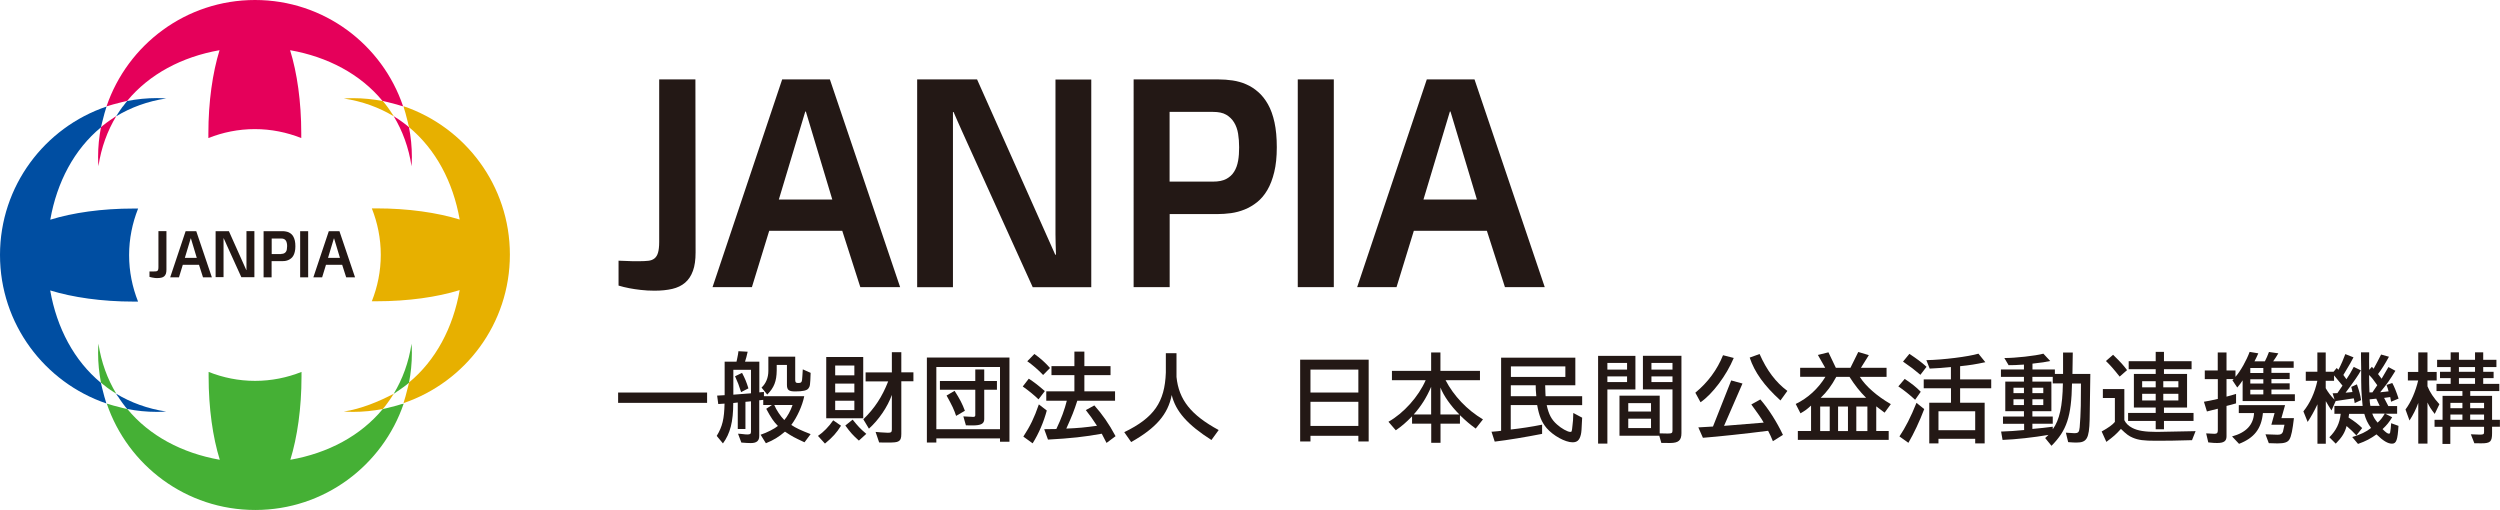 <?xml version="1.0" encoding="UTF-8"?><svg id="_レイヤー_2" xmlns="http://www.w3.org/2000/svg" viewBox="0 0 293.35 59.83"><defs><style>.cls-1{fill:#004ea2;}.cls-2{fill:#e7b000;}.cls-3{fill:#e5005a;}.cls-4{fill:#231815;}.cls-5{fill:#45b035;}</style></defs><g id="_レイヤー_1-2"><path class="cls-4" d="m72.6,30.59c.27.01.55.02.85.03.25.01.51.02.79.03s.55,0,.81,0c.4,0,.74-.02,1.03-.05s.53-.13.71-.27c.19-.15.33-.37.42-.67s.14-.73.14-1.27V9.32s4.25,0,4.25,0l.02,20.3c0,.87-.1,1.59-.31,2.16-.21.58-.51,1.04-.92,1.39-.41.35-.91.59-1.51.73-.6.14-1.29.21-2.08.21-.57,0-1.1-.03-1.61-.09-.5-.05-.95-.13-1.34-.2-.46-.09-.88-.19-1.27-.31v-2.94Z"/><path class="cls-4" d="m91.77,9.32h5.61s8.24,24.37,8.24,24.37h-4.67s-2.12-6.61-2.12-6.61h-8.57s-2.03,6.61-2.03,6.61h-4.62s8.17-24.37,8.17-24.37Zm5.89,14.09l-3.1-10.32h-.07s-3.1,10.32-3.1,10.32h6.28Z"/><path class="cls-4" d="m107.63,9.32h7.02s9.17,20.56,9.17,20.56h.09c-.01-.41-.02-.82-.04-1.24-.01-.37-.02-.76-.02-1.18v-1.21s0-16.92,0-16.92h4.2s0,24.37,0,24.37h-6.87s-7.77-17.14-7.77-17.14c-.21-.48-.41-.92-.6-1.33-.19-.41-.35-.77-.48-1.08-.16-.37-.31-.7-.44-1.01h-.07v20.56s-4.2,0-4.2,0V9.32Z"/><path class="cls-4" d="m133.01,9.32h9.98c.54,0,1.09.04,1.64.12.55.08,1.08.23,1.59.45.51.22.98.52,1.41.9.44.38.82.86,1.15,1.44s.59,1.3.77,2.13.27,1.8.27,2.92-.1,2.09-.3,2.91c-.2.83-.47,1.53-.81,2.11-.34.58-.74,1.05-1.2,1.42-.46.37-.95.65-1.46.86-.52.21-1.05.35-1.6.43-.55.07-1.09.11-1.61.11h-5.59v8.57s-4.23,0-4.23,0V9.32Zm9.33,11.99c.64,0,1.15-.1,1.54-.31.39-.2.71-.49.93-.85.23-.36.38-.79.47-1.28s.12-1.02.12-1.59-.04-1.09-.12-1.59c-.08-.5-.24-.94-.47-1.32-.23-.38-.54-.68-.93-.91s-.91-.33-1.54-.33h-5.1v8.18h5.1Z"/><path class="cls-4" d="m152.28,9.32h4.23s0,24.37,0,24.37h-4.23s0-24.37,0-24.37Z"/><path class="cls-4" d="m167.41,9.32h5.61s8.24,24.37,8.24,24.37h-4.67s-2.12-6.61-2.12-6.61h-8.57s-2.03,6.61-2.03,6.61h-4.62s8.17-24.37,8.17-24.37Zm5.89,14.09l-3.1-10.32h-.07s-3.1,10.32-3.1,10.32h6.28Z"/><path class="cls-3" d="m13.33,13.83c-.28.18-.56.37-.83.57-.14.1-.27.2-.4.31-.09.07-.17.14-.25.21-.22,1.13-.34,2.29-.34,3.49,0,.37.01.73.04,1.09.33-2.2,1.06-4.16,2.09-5.87,0,0-.02,0-.03.01-.09.06-.18.12-.28.18Z"/><path class="cls-1" d="m14.4,12.5c-.2.27-.39.55-.57.83-.06.09-.12.18-.18.28,0,0,0,.02-.01.03,1.71-1.03,3.67-1.76,5.87-2.09-.36-.02-.73-.04-1.09-.04-1.19,0-2.36.12-3.49.34-.07.08-.14.16-.21.25-.11.13-.21.27-.31.41Z"/><path class="cls-5" d="m12.5,45.43c.27.2.55.39.83.57.09.06.18.12.28.18,0,0,.02,0,.03.01-1.03-1.71-1.76-3.67-2.09-5.87-.02.36-.04.73-.04,1.09,0,1.19.12,2.36.34,3.49.08.07.16.14.25.21.13.11.27.21.4.31Z"/><path class="cls-1" d="m13.83,46.5c.18.28.37.56.57.83.1.14.21.27.31.41.07.09.14.16.21.25,1.13.22,2.29.34,3.49.34.37,0,.73-.01,1.09-.04-2.2-.33-4.16-1.06-5.87-2.09,0,0,0,.02.01.03.06.09.12.18.18.28Z"/><path class="cls-1" d="m16.21,24.47c-.18,0-.36,0-.54,0-3.73,0-7.13.49-9.77,1.31.78-4.42,2.81-8.25,5.95-10.84,0,0,0-.01,0-.02,0,0,0,0,0,0,0-.02.01-.05.02-.07.03-.17.08-.34.12-.51.08-.35.17-.7.27-1.04.06-.2.12-.4.18-.6.02-.06.05-.14.07-.2C5.25,14.95,0,21.83,0,29.92s5.23,14.95,12.48,17.42c-.02-.06-.04-.12-.05-.18-.06-.2-.12-.4-.18-.6-.1-.34-.19-.69-.27-1.04-.04-.17-.08-.34-.12-.51,0-.02-.01-.05-.02-.07,0,0,0,0,0,0,0,0,0-.01,0-.02-3.14-2.6-5.17-6.42-5.95-10.84,2.63.81,6.04,1.31,9.77,1.31.18,0,.36,0,.54,0-.67-1.69-1.05-3.52-1.05-5.45,0-1.93.38-3.76,1.05-5.45Z"/><path class="cls-2" d="m45.44,47.33c.2-.27.39-.55.57-.83.02-.03.17-.27.2-.3-1.77.92-3.82,1.78-5.87,2.09.36.02.73.04,1.09.04,1.19,0,2.36-.12,3.49-.34.07-.08.14-.16.21-.25.11-.13.21-.27.31-.41Z"/><path class="cls-5" d="m46.5,46c.28-.18.56-.37.83-.57.14-.1.27-.21.41-.31.09-.07.17-.14.25-.21.22-1.13.34-2.29.34-3.49,0-.37-.01-.73-.04-1.09-.33,2.2-1.06,4.16-2.09,5.87,0,0,.02,0,.03-.01.09-.06.18-.12.28-.18Z"/><path class="cls-5" d="m47.15,47.41c-.2.07-.4.12-.6.18-.34.1-.69.19-1.04.27-.17.04-.34.08-.51.12-.02,0-.05.01-.07.02,0,0,0,0,0,0,0,0-.01,0-.02,0-2.6,3.14-6.42,5.17-10.84,5.95.81-2.63,1.31-6.04,1.31-9.77,0-.18,0-.36,0-.54-1.69.67-3.52,1.05-5.45,1.05s-3.76-.38-5.45-1.05c0,.18,0,.36,0,.54,0,3.73.49,7.13,1.31,9.77-4.42-.78-8.25-2.81-10.84-5.95,0,0-.01,0-.02,0,0,0,0,0,0,0-.02,0-.05-.01-.07-.02-.17-.03-.34-.08-.51-.12-.35-.08-.7-.17-1.04-.27-.2-.06-.4-.12-.6-.18-.06-.02-.12-.03-.18-.05,2.47,7.26,9.32,12.48,17.42,12.48s14.95-5.23,17.42-12.48c-.06.02-.12.04-.18.05Z"/><path class="cls-3" d="m47.33,14.4c-.27-.2-.55-.39-.83-.57-.09-.06-.18-.12-.27-.18,0,0-.02,0-.03-.01,1.03,1.71,1.76,3.67,2.09,5.87.02-.36.04-.73.04-1.09,0-1.19-.12-2.36-.34-3.49-.08-.07-.16-.14-.25-.21-.13-.11-.27-.21-.4-.31Z"/><path class="cls-3" d="m29.92,0c-8.09,0-14.95,5.23-17.42,12.48.06-.02.12-.04.18-.05.2-.06.4-.12.6-.18.34-.1.69-.19,1.04-.27.17-.04.34-.08.51-.12.02,0,.05-.01.07-.02,0,0,0,0,0,0,0,0,.01,0,.02,0,2.6-3.14,6.42-5.17,10.84-5.95-.81,2.63-1.31,6.04-1.31,9.77,0,.18,0,.36,0,.54,1.69-.67,3.52-1.05,5.45-1.05s3.76.38,5.45,1.05c0-.18,0-.36,0-.54,0-3.73-.49-7.13-1.31-9.77,4.42.78,8.25,2.81,10.84,5.95,0,0,.01,0,.02,0,0,0,0,0,0,0,.02,0,.05.01.07.02.17.03.34.08.51.12.35.08.7.17,1.04.27.2.06.4.12.6.18.06.02.12.03.18.05C44.86,5.23,38.01,0,29.92,0Z"/><path class="cls-2" d="m46.01,13.34c-.18-.28-.37-.56-.57-.83-.1-.14-.2-.27-.31-.4-.07-.09-.14-.17-.21-.25-1.13-.22-2.29-.34-3.49-.34-.37,0-.73.01-1.09.04,2.2.33,4.16,1.06,5.87,2.09,0,0,0-.02-.01-.03-.06-.09-.12-.18-.18-.27Z"/><path class="cls-2" d="m47.35,12.5c.02.06.04.12.05.18.07.2.12.4.18.6.1.34.19.69.27,1.04.04.17.08.34.12.51,0,.02.01.05.02.07,0,0,0,0,0,0,0,0,0,.01,0,.02,3.14,2.6,5.17,6.42,5.95,10.84-2.63-.81-6.04-1.31-9.77-1.31-.18,0-.36,0-.54,0,.67,1.69,1.05,3.52,1.05,5.45s-.38,3.76-1.05,5.45c.18,0,.36,0,.54,0,3.73,0,7.13-.49,9.77-1.31-.78,4.42-2.81,8.25-5.95,10.84,0,0,0,.01,0,.02,0,0,0,0,0,0,0,.02-.01.05-.02.07-.02.11-.05.22-.07.33-.01.06-.03.12-.05.18-.08.35-.17.7-.27,1.04-.06.2-.12.4-.18.6-.02.06-.03.12-.05.18,7.26-2.47,12.48-9.32,12.48-17.42s-5.23-14.95-12.48-17.42Z"/><path class="cls-4" d="m72.53,46.06h10.44s0,1.21,0,1.21h-10.44s0-1.21,0-1.21Z"/><path class="cls-4" d="m84.28,47.4l-.13-.98.88-.05v-3.93s1.39,0,1.39,0l.06-.26c.12-.61.13-.62.17-.97l1.08.06c-.11.51-.18.78-.31,1.17h1.68s0,3.6,0,3.6l.54-.05v.5h4.73c-.22,1.1-.82,2.44-1.52,3.37.53.36,1.09.62,2.27,1.08l-.72.96c-1.29-.61-1.35-.63-2.29-1.25-.75.63-1.31.98-2.24,1.36l-.62-1c.72-.23,1.67-.72,2.03-1.03-.49-.49-.81-.96-1.37-2.01l.67-.45h-1.02s0-.6,0-.6l-.47.05v4.19c0,.57-.31.83-.99.83-.21,0-.7-.02-1.11-.06l-.39-1.04c.16.01.26.02.31.02l.55.06c.07.01.18.01.24.01.32,0,.42-.07.42-.32v-3.57s-.65.06-.65.06v3.19s-.9,0-.9,0v-3.11s-.53.06-.53.06c0,2.2-.36,3.59-1.21,4.74l-.73-.88c.67-1.1.88-2,.92-3.79l-.75.05Zm3.84-1.25v-2.76h-2.07v2.92s2.07-.16,2.07-.16Zm-1.05-2.4c.36.69.51,1.05.75,1.82l-.86.44c-.32-.97-.32-.99-.71-1.86l.81-.39Zm6.24-1.91v2.71c0,.3.07.39.31.39.45,0,.49-.06.53-.81.01-.19.01-.25.05-.79l.92.41c-.05,1.46-.07,1.58-.26,1.83-.18.24-.64.35-1.55.35-.76,0-.97-.17-.97-.78v-2.33h-1.2v.66c-.02,1.27-.31,2-1.11,2.82l-.67-.82c.51-.47.8-1.16.8-1.96v-1.67s3.16,0,3.16,0Zm-2.46,5.68c.23.56.75,1.35,1.18,1.77.36-.41.75-1.11.97-1.77h-2.15Z"/><path class="cls-4" d="m98.68,49.96c-.5.81-.97,1.34-1.88,2.09l-.82-.9c.65-.44,1.27-1.08,1.79-1.83l.91.63Zm-1.73-8.07h4.34s0,7.19,0,7.19h-4.34s0-7.19,0-7.19Zm3.3,2.15v-1.15h-2.25v1.15h2.25Zm0,2.01v-1.04h-2.25v1.04h2.25Zm0,2.07v-1.1h-2.25v1.1h2.25Zm-.2,1.12c.65.8.82,1,1.6,1.67l-.87.79c-.69-.62-.98-.93-1.59-1.77l.86-.69Zm5.71-7.92v2.37h1.42s0,1.05,0,1.05h-1.42v6.18c0,.5-.09.73-.35.87-.19.11-.5.14-1.31.14-.25,0-.53,0-.94-.01l-.42-1.24c.26.02.48.04.56.05.36.02.69.05.88.05.38,0,.47-.07.47-.39v-4.05c-.51,1.42-1.54,2.93-2.69,3.96l-.66-1.1c1.34-1.3,2.21-2.64,2.92-4.45h-2.65s0-1.05,0-1.05h3.08v-2.37s1.11,0,1.11,0Z"/><path class="cls-4" d="m108.76,41.95h9.69s0,9.88,0,9.88h-1.11s0-.39,0-.39h-7.47v.49s-1.11,0-1.11,0v-9.98Zm8.58,8.41v-7.3h-7.47v7.3h7.47Zm-7.05-5.65h4.15v-1.36s1.05,0,1.05,0v1.36h1.49s0,1.02,0,1.02h-1.49v3.45c0,.54-.38.74-1.36.74-.11,0-.48,0-.79-.01l-.3-1.05c.87.05,1.02.06,1.17.06s.23-.06.23-.2v-2.99h-4.15s0-1.02,0-1.02Zm1.72,1.15c.62.97.9,1.51,1.21,2.34l-1.03.6c-.26-.78-.47-1.21-1.12-2.39l.94-.55Z"/><path class="cls-4" d="m120.71,44.43c.59.38,1.09.76,1.89,1.46l-.74.97c-.56-.54-1.21-1.06-1.85-1.51l.71-.92Zm2.12,3.74c-.35,1.31-.93,2.69-1.66,3.85l-1.09-.79c.82-1.27,1.26-2.16,1.82-3.78l.93.72Zm-1.46-6.64c.72.51,1.29,1.03,1.84,1.65l-.81.82c-.64-.67-1.24-1.18-1.86-1.61l.84-.86Zm1.4,5.49v-1.1s3.3,0,3.3,0v-1.9h-2.69s0-1.06,0-1.06h2.69v-1.7s1.17,0,1.17,0v1.7h3.07s0,1.06,0,1.06h-3.07v1.9h3.6s0,1.1,0,1.1h-4.43c-.37,1.16-.62,1.79-1.29,3.27,1.42-.06,2.16-.13,3.6-.33-.53-.81-.8-1.2-1.31-1.84l1-.55c.93,1.04,1.71,2.15,2.49,3.61l-1.06.79c-.1-.2-.3-.58-.56-1.08-1.94.36-3.68.55-6.31.69l-.44-1.22c.66,0,.75-.01,1.42-.02.59-1.23.98-2.31,1.23-3.32h-2.39Z"/><path class="cls-4" d="m138.05,41.43v2.8c.27,2.68,1.7,4.47,4.95,6.23l-.85,1.17c-2.82-1.8-4.19-3.36-4.66-5.28-.44,2.26-1.83,3.87-4.76,5.52l-.81-1.16c3.48-1.69,4.76-3.51,4.88-7v-2.27s1.25,0,1.25,0Z"/><path class="cls-4" d="m152.57,42.2h8.03s0,9.6,0,9.6h-1.21s0-.66,0-.66h-5.62v.66s-1.21,0-1.21,0v-9.6Zm6.82,3.86v-2.69h-5.62v2.69h5.62Zm0,3.92v-2.83h-5.62v2.83h5.62Z"/><path class="cls-4" d="m163.33,44.61v-1.09s4.6,0,4.6,0v-2.16s1.09,0,1.09,0v2.16h4.64s0,1.09,0,1.09h-4.04c.97,1.85,2.51,3.48,4.39,4.6l-.85,1.08c-.72-.53-1.11-.86-1.85-1.57v.99s-2.28,0-2.28,0v2.25s-1.09,0-1.09,0v-2.25h-2.25s0-.86,0-.86c-.73.75-1.21,1.16-1.91,1.64l-.86-1c1.78-1,3.53-2.95,4.37-4.88h-3.96Zm4.6.78c-.53,1.24-1.17,2.26-2.04,3.24h2.04v-3.24Zm3.31,3.24c-1.02-1.02-1.84-2.19-2.22-3.16v3.16h2.22Z"/><path class="cls-4" d="m176.15,41.97h8.7s0,3.24,0,3.24h-3.54s.01.25.01.25l.02.65c0,.06.01.19.02.38h4.29s0,1.05,0,1.05h-4.16c.24,1.08.55,1.69,1.21,2.27.49.45,1.24.87,1.55.87.18,0,.19-.02.26-.71.07-.55.08-.7.1-1.51l1.04.55c-.07,1.52-.08,1.66-.15,1.98-.16.66-.43.91-.98.91-.86,0-2.27-.78-3.04-1.67-.58-.69-.88-1.41-1.11-2.7h-3.1v2.87c1.17-.13,2.44-.32,3.68-.57v1.08c-2,.39-3.98.72-5.56.91l-.38-1.17h.17c.59-.05.6-.05.96-.1v-8.58Zm7.53,2.26v-1.24h-6.39v1.24h6.39Zm-3.41,2.26c-.06-.73-.07-.84-.07-1.28h-2.92v1.28h2.99Z"/><path class="cls-4" d="m187.53,41.76h4.37s0,3.94,0,3.94h-3.29v6.35s-1.09,0-1.09,0v-10.29Zm3.39,1.61v-.78h-2.31v.78h2.31Zm0,1.46v-.66h-2.31v.66h2.31Zm-.88,1.6h4.71s0,4.42,0,4.42c.45.02.69.02.94.02.48,0,.56-.06.56-.36v-4.82h-3.47s0-3.94,0-3.94h4.52s0,9.08,0,9.08c0,.84-.35,1.15-1.33,1.15-.22,0-.6,0-1.03-.01l-.24-.84h-4.67s0-4.71,0-4.71Zm3.69,1.86v-.99h-2.67v.99h2.67Zm0,1.94v-1.1h-2.67v1.1h2.67Zm2.52-6.86v-.78h-2.47v.78h2.47Zm0,1.46v-.66h-2.47v.66h2.47Z"/><path class="cls-4" d="m203.44,42c-.86,2.06-2.52,4.27-3.9,5.2l-.61-1.12c1.47-1.21,2.57-2.7,3.25-4.4l1.25.32Zm1.02,3.01l-2.16,4.96,4.65-.38c-.18-.36-.78-1.23-1.45-2.13l1.06-.59c.96,1.11,1.94,2.65,2.65,4.16l-1.18.74c-.24-.57-.27-.66-.56-1.22-2.57.33-5.92.69-7.65.82l-.54-1.22,1.72-.1,2.14-5.41,1.31.36Zm2.01-3.47c.84,1.91,1.89,3.31,3.26,4.33l-.81,1.12c-1.9-1.72-3.04-3.31-3.61-5.03l1.16-.42Z"/><path class="cls-4" d="m211.23,44.22v-1.06s2.94,0,2.94,0l-.86-1.51,1.24-.31.87,1.82h1.71s.92-1.86.92-1.86l1.24.37-.93,1.49h3.01s0,1.06,0,1.06h-3.14c.7,1.11,2,2.25,3.64,3.2l-.73,1-.98-.74v2.89h1.46s0,1.04,0,1.04h-10.66s0-1.04,0-1.04h1.55v-2.98c-.55.49-.63.55-1.24.91l-.56-1.1c1.42-.68,2.64-1.8,3.49-3.19h-2.98Zm3.47,6.36v-2.88h-1.12v2.88h1.12Zm4.27-3.9c-.76-.76-1.3-1.45-1.95-2.46h-1.55c-.57,1.05-1.1,1.76-1.83,2.46h5.33Zm-2.13,3.9v-2.88h-1.16v2.88h1.16Zm2.28,0v-2.88h-1.3v2.88h1.3Z"/><path class="cls-4" d="m223.5,44.46c.91.62,1.29.92,1.88,1.51l-.66.94c-.68-.62-1.35-1.16-1.97-1.57l.75-.88Zm2.29,3.54c-.54,1.42-1.23,2.89-1.86,3.96l-1.05-.75c.69-1.02,1.34-2.29,2-3.94l.92.74Zm-1.74-6.48c.96.65,1.39.96,2.01,1.52l-.72.94c-.81-.68-1.03-.85-2.04-1.55l.75-.91Zm1.67,3h3.2v-1.45c-1.16.11-1.34.12-2.49.18l-.39-.99c2.02-.04,4.91-.41,6.11-.76l.81,1c-1.16.25-1.8.35-2.96.47v1.55h3.65s0,1.04,0,1.04h-3.65v1.7h2.88s0,4.77,0,4.77h-1.11s0-.54,0-.54h-4.31v.54s-1.08,0-1.08,0v-4.77s2.55,0,2.55,0v-1.7h-3.2s0-1.04,0-1.04Zm6.05,5.96v-2.22h-4.31v2.22h4.31Z"/><path class="cls-4" d="m235.03,49.72v-.84s2.46,0,2.46,0v-.63h-2.19s0-3.47,0-3.47h2.19v-.56h-2.7s0-.87,0-.87h2.7v-.57c-.94.06-1.24.07-1.8.07l-.5-.84c1.23.01,3.68-.26,4.58-.51l.8.86c-.66.14-.85.17-2.08.31v.68h2.63s0,.53,0,.53h.96v-2.51s1.14,0,1.14,0l-.04,2.51h2.1c-.01,1.43-.05,3.99-.08,5.37-.06,2.21-.33,2.68-1.55,2.68-.26,0-.48-.01-.97-.05l-.27-1.11c.67.05.8.06.97.06.49,0,.59-.1.65-.69.05-.42.12-1.9.13-2.53q.01-.62.02-2.61h-1.05c-.07,3.88-.62,5.52-2.41,7.31l-.74-.91.39-.37c-1.76.3-3.81.53-5.39.59l-.17-.98c1.08-.04,1.68-.08,2.7-.18v-.73h-2.46Zm2.46-3.59v-.63h-1.23v.63h1.23Zm0,1.4v-.68h-1.23v.68h1.23Zm3.38-2.55v-.76h-2.39v.56h2.23s0,3.47,0,3.47h-2.23v.63h2.39s0,.84,0,.84h-2.39v.61c1.04-.1,1.53-.14,2.39-.26v.3c.79-1.08,1.15-2.71,1.19-5.38h-1.19Zm-1.11,1.15v-.63h-1.28v.63h1.28Zm0,1.4v-.68h-1.28v.68h1.28Z"/><path class="cls-4" d="m248.18,46.7h-1.43s0-1.05,0-1.05h2.52s0,3.65,0,3.65c.18.38.49.68.93.91.64.33,1.47.47,2.89.47.51,0,1.11-.01,3.57-.07l.97-.02-.42,1.06c-2.04.06-2.84.07-4.21.07-1.46,0-2.08-.08-2.74-.36-.45-.19-.73-.39-1.39-1.03-.59.65-.85.88-1.71,1.52l-.55-1.22c.76-.42,1.27-.78,1.55-1.12v-2.8Zm-.23-5.07c.99.97,1.19,1.21,1.64,1.8l-.87.76c-.78-.98-1.08-1.31-1.61-1.83l.85-.74Zm1.76,6.82h3.24v-.63h-2.56s0-3.94,0-3.94h2.56v-.56h-3.17s0-.94,0-.94h3.17v-1.09s.97,0,.97,0v1.09h3.24s0,.94,0,.94h-3.24v.56h2.71s0,3.94,0,3.94h-2.71v.63h3.47s0,.94,0,.94h-3.47v.98s-.97,0-.97,0v-.98h-3.24s0-.94,0-.94Zm3.24-3v-.72h-1.59v.72h1.59Zm0,1.54v-.78h-1.59v.78h1.59Zm2.66-1.54v-.72h-1.77v.72h1.77Zm0,1.54v-.78h-1.77v.78h1.77Z"/><path class="cls-4" d="m260.23,44.49h-1.52s0-1.02,0-1.02h1.52v-2.11s1.03,0,1.03,0v2.11h1.05s0,.75,0,.75c.61-.7,1.3-1.94,1.66-2.93l1.02.17c-.19.44-.23.5-.45.94h1.22c.23-.45.26-.54.48-1.1l1.1.16c-.27.45-.32.53-.61.94h2.41s0,.76,0,.76h-2.61v.59h2.14s0,.73,0,.73h-2.14v.5h2.14s0,.73,0,.73h-2.14v.55h2.75s0,.8,0,.8h-6.13s0-2.43,0-2.43c-.27.41-.32.47-.63.84l-.57-.85.15-.14h-.84v2.06c.54-.14.62-.17,1.12-.32v1.11c-.51.14-.58.17-1.12.3v3.57c0,.56-.31.78-1.11.78-.26,0-.5-.01-1.03-.07l-.25-1.06q.73.05.96.05c.31,0,.41-.1.41-.42v-2.52s-.65.16-.65.16l-.63.16-.35-1.14c.62-.11.74-.13,1.63-.33v-2.31Zm2.47,3.96v-.91s5.43,0,5.43,0l-.43,1.52h1.47c-.16,1.37-.31,2.15-.53,2.5-.19.33-.59.47-1.39.47-.22,0-.61-.01-1.03-.03l-.39-1.04c1.23.05,1.25.05,1.4.05.38,0,.54-.08.65-.35.01-.05.08-.32.18-.82h-1.54s.38-1.37.38-1.37h-1.37c-.18,1.84-1.02,2.92-2.8,3.61l-.82-.87c1.65-.45,2.51-1.36,2.58-2.74h-1.78Zm2.88-4.68v-.59h-1.53v.59h1.53Zm0,1.23v-.5h-1.53v.5h1.53Zm0,1.28v-.55h-1.53v.55h1.53Z"/><path class="cls-4" d="m270.56,44.68v-1.06s1.36,0,1.36,0v-2.26s.98,0,.98,0v2.26h.92s.37-.44.37-.44l.2.21c.31-.59.63-1.33.81-1.84l.96.38c-.24.48-.42.79-1.19,2.07l.36.5c.35-.51.5-.78.86-1.45l.84.41c-.27.53-.81,1.29-1.8,2.62l.81-.08c-.06-.29-.07-.33-.14-.6l.66-.3c.29.84.39,1.22.49,1.85l-.75.35c-.04-.27-.05-.31-.11-.56l-2.12.32-.49,1.1c-.27-.41-.39-.6-.67-1.09v5s-.98,0-.98,0v-4.63c-.35.75-.76,1.49-1.15,2.07l-.5-1.24c.78-.96,1.34-2.19,1.64-3.59h-1.35Zm2.34,0v.87c.24.44.65.98,1.04,1.35l-.23-.75.56-.02.6-.88c-.25-.3-.64-.76-.99-1.2v.63s-.98,0-.98,0Zm1.02,3.85v-.9s3.31,0,3.31,0c-.17-1.83-.17-1.95-.17-4.49l-.02-1.23v-.57s.96,0,.96,0c-.01.48-.01.82-.01,1.09,0,.19,0,.54.01.97l.32-.36.2.23c.21-.37.63-1.16.88-1.67l.92.26c-.43.79-.88,1.52-1.28,2.03l.42.55c.31-.55.69-1.2.8-1.37l.82.44c-.74,1.19-.92,1.45-1.79,2.52l.99-.11c-.08-.31-.11-.37-.24-.75l.67-.23c.24.42.51,1.11.74,1.83l-.88.37-.1-.55-.72.1.5.96h1.03s0,.9,0,.9h-1.39s.81.41.81.41c-.38.61-.62.91-1.13,1.39.36.37.59.54.75.54.07,0,.12-.05.14-.13.05-.21.1-.73.12-1.1l.86.31c-.1,1.66-.25,2.09-.76,2.09-.48,0-1.03-.32-1.82-1.09-.72.51-1.23.79-2.17,1.12l-.68-.81c.99-.29,1.65-.61,2.21-1.06-.42-.61-.6-.98-.79-1.66h-1.78s-.07.43-.07.43c.74.48,1.1.75,1.6,1.24l-.68.86c-.41-.44-.66-.68-1.15-1.1-.2.78-.53,1.31-1.27,2.07l-.75-.75c.8-.8,1.21-1.63,1.33-2.75h-.75Zm4.46-2.49l.57-.84c-.51-.73-.63-.87-.96-1.2,0,.79.01,1.27.04,2.04h.35Zm.86,1.59l-.41-.85-.78.08c.02.37.04.43.09.76h1.09Zm-.88.9c.16.44.29.65.63,1.06.37-.33.55-.57.84-1.06h-1.47Z"/><path class="cls-4" d="m282.54,44.64v-1s1.22,0,1.22,0v-2.29s1.08,0,1.08,0v2.29h1.08s0,1,0,1h-1.08v.69c.26.66.73,1.37,1.4,2.1l-.55,1.14c-.45-.59-.6-.81-.85-1.34v4.82s-1.08,0-1.08,0v-4.77c-.24.67-.6,1.41-1.03,2.06l-.47-1.29c.65-.87,1.18-2.1,1.49-3.41h-1.22Zm3.14,4.62h.93v-2.81s2.33,0,2.33,0v-.56h-3.04s0-.85,0-.85h1.66v-.67h-1.25s0-.74,0-.74h1.25v-.56h-1.59s0-.85,0-.85h1.59v-.88s.97,0,.97,0v.88h1.89v-.88s.96,0,.96,0v.88h1.55s0,.85,0,.85h-1.55v.56h1.22s0,.74,0,.74h-1.22v.67h1.89s0,.85,0,.85h-3.41v.56h2.56s0,2.81,0,2.81h.92s0,.81,0,.81h-.92v.74c0,1.02-.2,1.21-1.27,1.21-.25,0-.47,0-.81-.01l-.41-1.05q.9.04,1.06.04c.43,0,.49-.05.49-.32v-.6h-3.96v2.01s-.92,0-.92,0v-2.01h-.93s0-.81,0-.81Zm3.26-1.36v-.63h-1.41v.63h1.41Zm0,1.36v-.62h-1.41v.62h1.41Zm1.48-5.63v-.56h-1.89v.56h1.89Zm0,1.41v-.67h-1.89v.67h1.89Zm1.06,2.86v-.63h-1.63v.63h1.63Zm0,1.36v-.62h-1.63v.62h1.63Z"/><path class="cls-4" d="m17.53,31.85c.06,0,.12,0,.19,0,.05,0,.11,0,.18,0s.12,0,.18,0c.09,0,.17,0,.23-.01s.12-.03.16-.06c.04-.03.07-.08.09-.15s.03-.16.03-.28v-4.23s.94,0,.94,0v4.51c0,.19-.02.35-.06.48-.05.13-.11.23-.2.31-.09.08-.2.13-.33.16-.13.03-.29.05-.46.05-.13,0-.24,0-.36-.02-.11-.01-.21-.03-.3-.05-.1-.02-.2-.04-.28-.07v-.65Z"/><path class="cls-4" d="m21.78,27.13h1.25s1.83,5.41,1.83,5.41h-1.04s-.47-1.47-.47-1.47h-1.9s-.45,1.47-.45,1.47h-1.03s1.81-5.41,1.81-5.41Zm1.31,3.13l-.69-2.29h-.02l-.69,2.29h1.39Z"/><path class="cls-4" d="m25.3,27.13h1.56s2.04,4.56,2.04,4.56h.02c0-.09,0-.18,0-.28,0-.08,0-.17,0-.26v-.27s0-3.76,0-3.76h.93s0,5.41,0,5.41h-1.53s-1.73-3.81-1.73-3.81c-.05-.11-.09-.2-.13-.3-.04-.09-.08-.17-.11-.24-.04-.08-.07-.16-.1-.22h-.02v4.56s-.93,0-.93,0v-5.41Z"/><path class="cls-4" d="m30.94,27.13h2.22c.12,0,.24,0,.36.03.12.02.24.05.35.1.11.05.22.12.31.2.1.08.18.19.25.32s.13.29.17.47.06.4.06.65-.02.46-.07.65c-.04.18-.1.34-.18.47-.08.13-.16.23-.27.31-.1.08-.21.14-.32.19-.12.05-.23.08-.35.1-.12.02-.24.02-.36.02h-1.24v1.9s-.94,0-.94,0v-5.41Zm2.07,2.66c.14,0,.26-.02.34-.07.09-.05.16-.11.21-.19.05-.08.09-.18.1-.28s.03-.23.03-.35c0-.12,0-.24-.03-.35-.02-.11-.05-.21-.1-.29-.05-.08-.12-.15-.21-.2s-.2-.07-.34-.07h-1.13v1.82h1.13Z"/><path class="cls-4" d="m35.22,27.13h.94s0,5.41,0,5.41h-.94s0-5.41,0-5.41Z"/><path class="cls-4" d="m38.58,27.13h1.25s1.83,5.41,1.83,5.41h-1.04s-.47-1.47-.47-1.47h-1.9s-.45,1.47-.45,1.47h-1.03s1.81-5.41,1.81-5.41Zm1.31,3.13l-.69-2.29h-.02l-.69,2.29h1.39Z"/></g></svg>